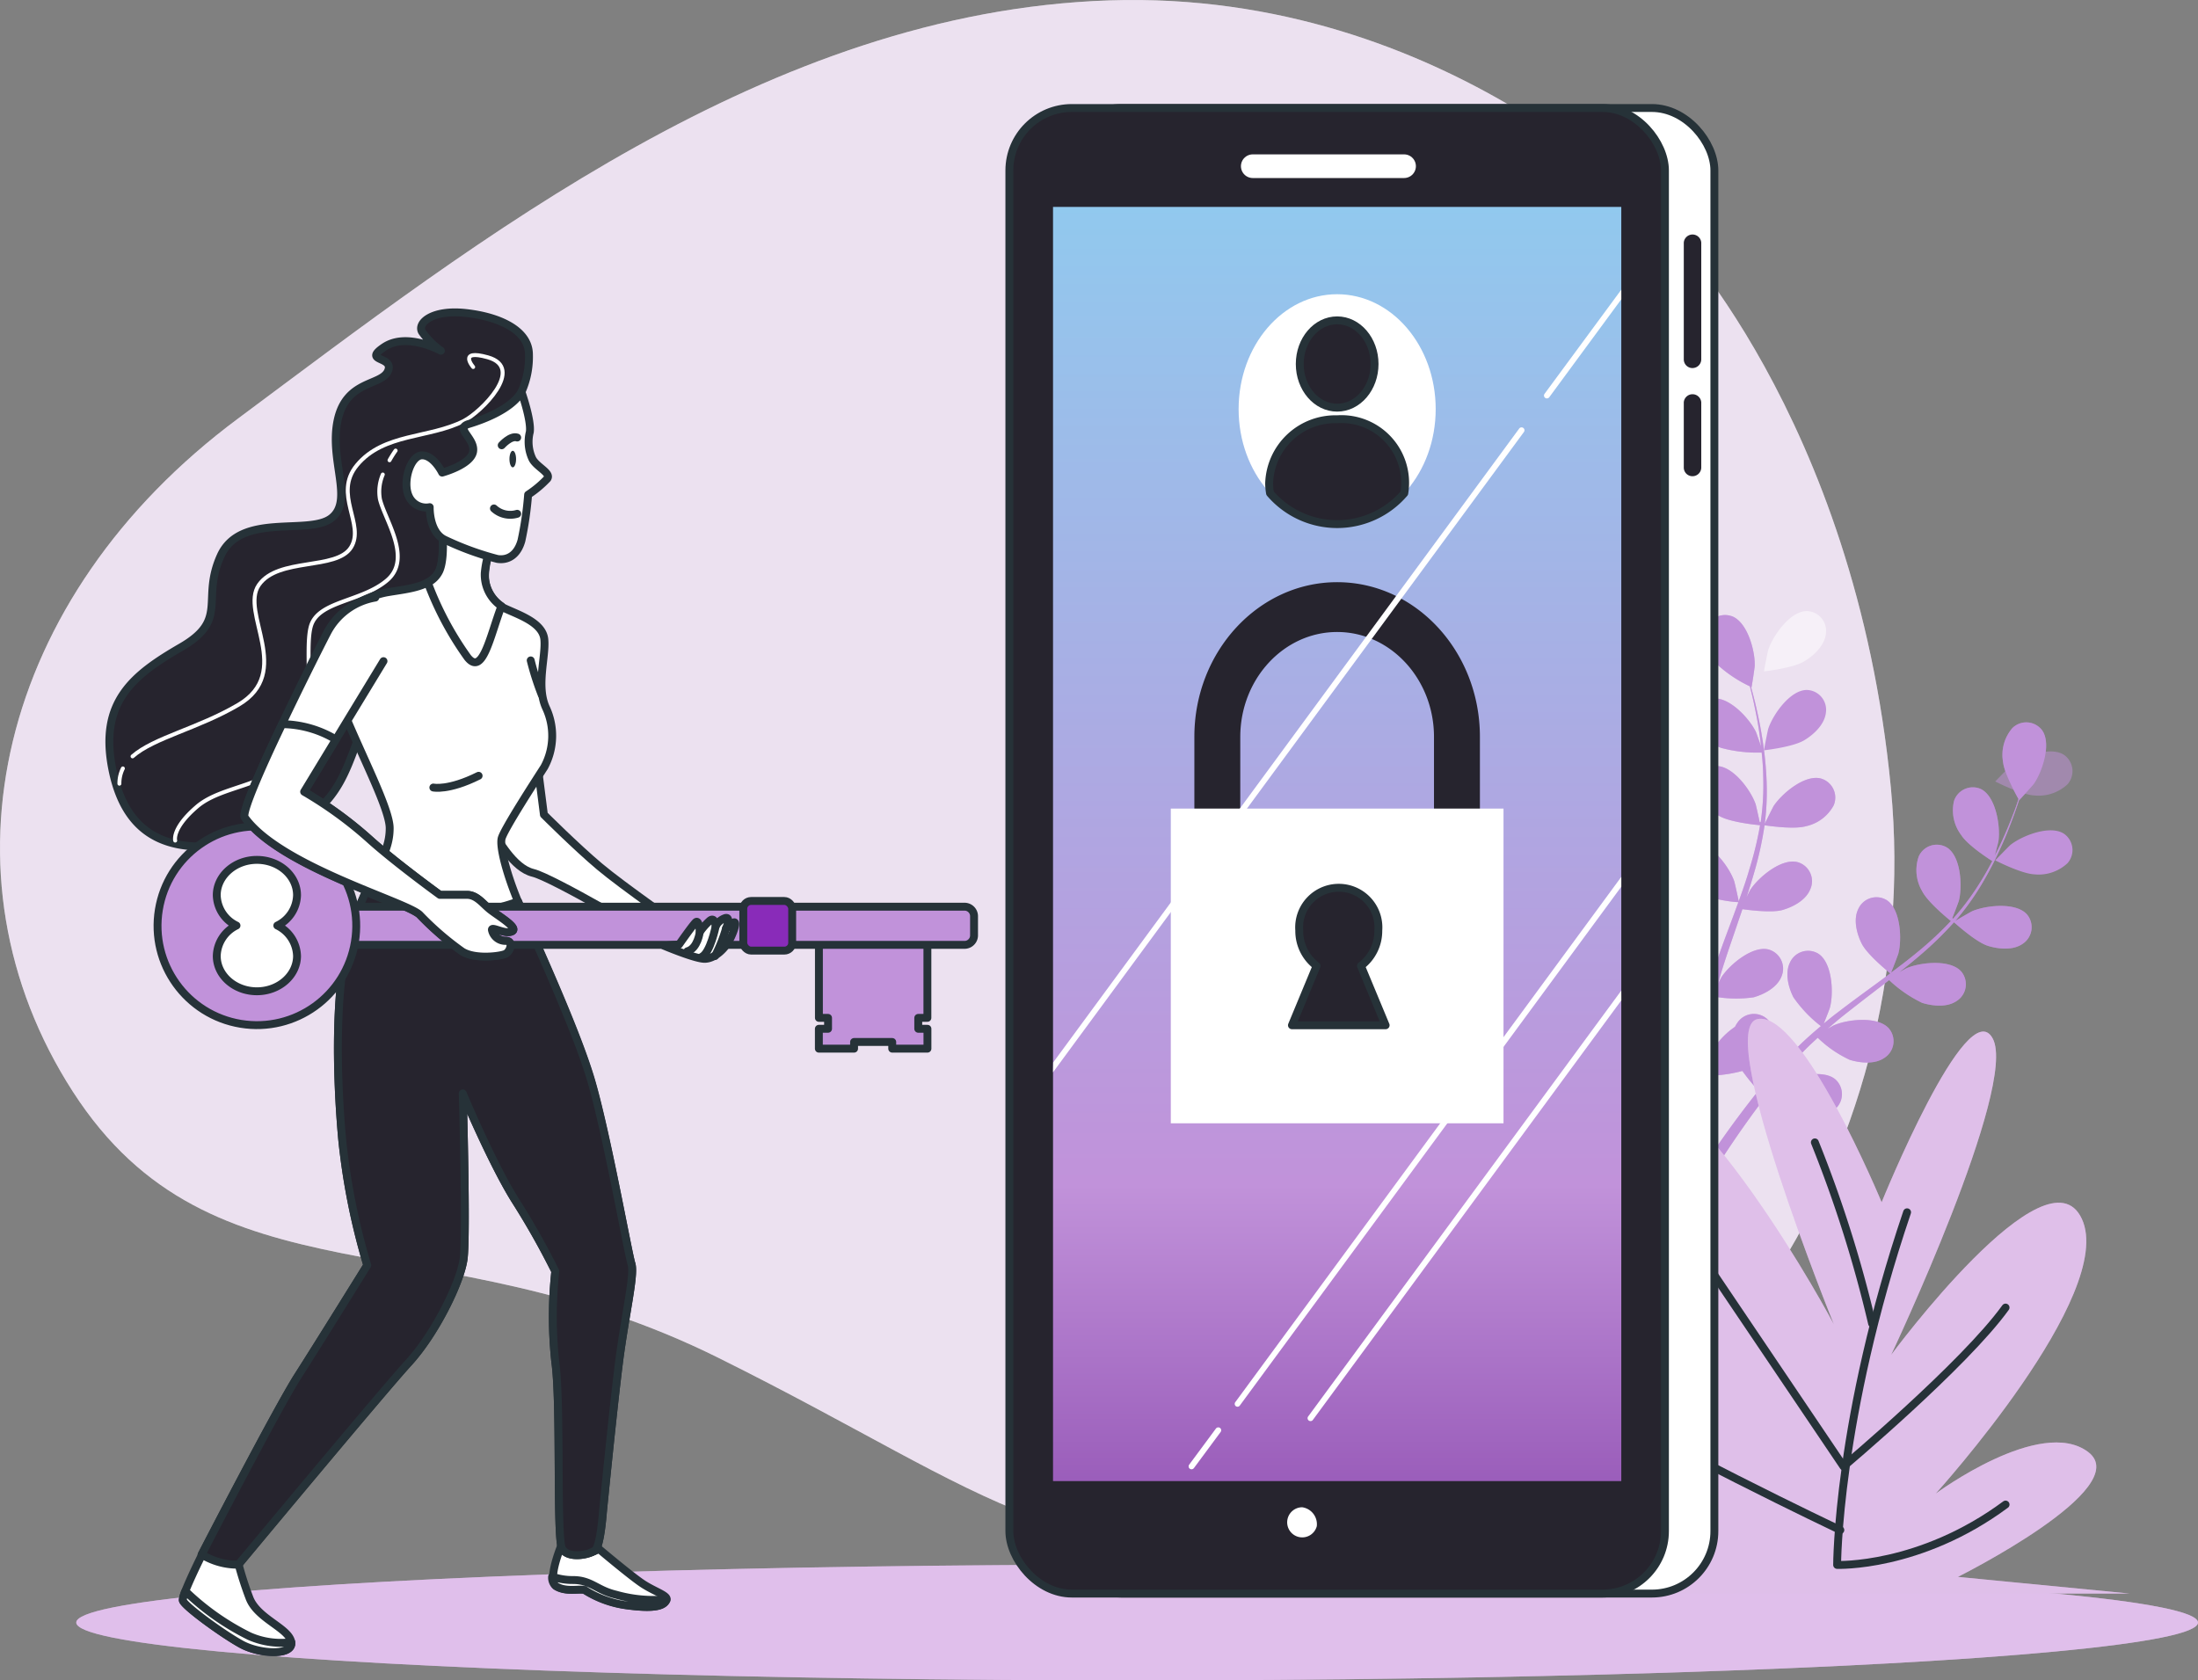 <svg xmlns="http://www.w3.org/2000/svg" xmlns:xlink="http://www.w3.org/1999/xlink" width="278.582" height="213" viewBox="0 0 278.582 213">
  <rect x="0" y="0" width="278.582" height="213" fill="#808080" stroke="none"/>
  <defs>
    <linearGradient id="linear-gradient" x1="0.5" x2="0.5" y2="1" gradientUnits="objectBoundingBox">
      <stop offset="0" stop-color="#91c9ee"/>
      <stop offset="0.766" stop-color="#c192da"/>
      <stop offset="1" stop-color="#9a5dba"/>
    </linearGradient>
  </defs>
  <g id="Login-bro_1_" data-name="Login-bro (1)" transform="translate(-44.828 -88.787)">
    <g id="freepik--background-simple--inject-2" transform="translate(44.828 88.787)">
      <path id="Path_921" data-name="Path 921" d="M255.849,117.283S228.581,87.407,185.41,88.836s-80,30.377-110.441,53.026S36.363,199.69,54.061,227.155s45.9,15.9,81.8,33.73,42.724,27.952,82.719,23.617,70.439-48.671,65.9-95.9S255.849,117.283,255.849,117.283Z" transform="translate(-44.828 -88.787)" fill="#f3f3f3"/>
      <path id="Path_922" data-name="Path 922" d="M255.849,117.283S228.581,87.407,185.41,88.836s-80,30.377-110.441,53.026S36.363,199.69,54.061,227.155s45.9,15.9,81.8,33.73,42.724,27.952,82.719,23.617,70.439-48.671,65.9-95.9S255.849,117.283,255.849,117.283Z" transform="translate(-44.828 -88.787)" fill="#e0bfea" opacity="0.35"/>
    </g>
    <g id="freepik--Floor--inject-2" transform="translate(54.495 287.116)">
      <ellipse id="Ellipse_80" data-name="Ellipse 80" cx="134.458" cy="7.335" rx="134.458" ry="7.335" fill="#e0bfea"/>
      <path id="Path_975" data-name="Path 975" d="M134.458,0c74.259,0,134.458,3.284,134.458,7.335s-60.2,7.335-134.458,7.335S0,11.386,0,7.335,60.2,0,134.458,0Z" fill="#e0bfea" opacity="0.55"/>
    </g>
    <g id="freepik--Plants--inject-2" transform="translate(218.076 166.738)">
      <path id="Path_923" data-name="Path 923" d="M374.939,225.557c-.041,0,.467-2.526.522-2.709.582-1.8,2.777-4.944,4.9-4.938a2.513,2.513,0,0,1,2.418,2.851c-.156,1.5-1.5,2.763-2.709,3.5C378.644,225.15,374.939,225.557,374.939,225.557Z" transform="translate(-324.602 -208.405)" fill="#c192da"/>
      <path id="Path_924" data-name="Path 924" d="M363.206,204.021c2,.718,2.994,4.416,2.926,6.312,0,.163-.379,2.709-.413,2.709h-.041c.156.582.325,1.212.494,1.9.3,1.273.623,2.709.874,4.308a44.573,44.573,0,0,1,.569,5.181,32.723,32.723,0,0,1-.2,5.825.2.2,0,0,0,0,.068c.264-.562,1.043-2.12,1.118-2.235,1.043-1.585,3.983-4.064,6.035-3.468A2.513,2.513,0,0,1,376.143,228a5.247,5.247,0,0,1-3.529,2.655c-1.537.44-4.965-.081-5.236-.122a43.984,43.984,0,0,1-1.26,5.8q-.474,1.666-1.03,3.332c.237-.481.461-.908.494-.969,1.043-1.585,3.983-4.064,6.035-3.475a2.506,2.506,0,0,1,1.571,3.387c-.542,1.4-2.167,2.269-3.529,2.662s-4.314,0-5.087-.1c-.142.42-.284.847-.433,1.267-.677,2.032-1.409,4.064-2.032,6.055-.224.677-.42,1.409-.616,2.113.217-.427.4-.786.433-.833,1.036-1.585,3.983-4.064,6.028-3.475a2.52,2.52,0,0,1,1.578,3.387c-.542,1.4-2.174,2.269-3.536,2.655a15.648,15.648,0,0,1-4.944-.081c-.183.731-.359,1.456-.5,2.167-.088.488-.2.955-.264,1.449s-.135.975-.2,1.449c-.095.928-.2,1.89-.271,2.8-.054.63-.095,1.233-.135,1.835.21-.677.677-2.073.711-2.188a9.821,9.821,0,0,1,3.251-3.7,2.609,2.609,0,0,1,.278-.481,2.513,2.513,0,0,1,3.691-.582c1.612,1.355,1.206,5.2.467,6.949-.041.1-.643,1.165-1.03,1.829.291-.352.562-.677.867-1.07.589-.718,1.2-1.422,1.849-2.181l1-1.077c.325-.373.718-.718,1.077-1.077.847-.82,1.747-1.612,2.675-2.391a16.3,16.3,0,0,1-3.488-3.664c-.637-1.273-1.09-3.055-.427-4.4a2.513,2.513,0,0,1,3.569-1.131c1.795,1.124,1.978,4.951,1.51,6.773,0,.115-.515,1.4-.792,2.093.562-.461,1.118-.928,1.7-1.355,1.68-1.3,3.42-2.56,5.148-3.827l1.578-1.172c-.223-.183-2.906-2.35-3.624-3.773-.63-1.267-1.09-3.055-.427-4.4a2.52,2.52,0,0,1,3.569-1.131c1.795,1.131,1.978,4.958,1.51,6.773-.034.142-.732,1.984-.935,2.445,1.158-.867,2.3-1.734,3.386-2.635a43.842,43.842,0,0,0,4.2-3.915c-.1-.081-2.912-2.33-3.644-3.793a5.239,5.239,0,0,1-.427-4.4,2.506,2.506,0,0,1,3.563-1.131c1.8,1.124,1.984,4.951,1.517,6.773-.034.115-.562,1.524-.833,2.188l.108.061a32.428,32.428,0,0,0,3.447-4.633c.562-.894,1.057-1.781,1.517-2.662-.569-.366-3.136-2.032-3.942-3.305a5.19,5.19,0,0,1-.908-4.321,2.513,2.513,0,0,1,3.386-1.517c1.917.921,2.513,4.707,2.249,6.583,0,.1-.271,1.124-.467,1.869.2-.4.413-.806.6-1.192.677-1.449,1.253-2.818,1.727-4.064.271-.677.494-1.355.677-1.917-.373-.677-1.822-3.285-1.964-4.741a5.193,5.193,0,0,1,1.192-4.26,2.513,2.513,0,0,1,3.732.237c1.273,1.7.061,5.33-1.036,6.881-.095.129-1.822,2.032-1.842,2.032v-.041c-.19.576-.393,1.192-.637,1.856-.447,1.226-.975,2.614-1.639,4.064a45.3,45.3,0,0,1-2.391,4.633,32.869,32.869,0,0,1-3.386,4.741l-.047.054c.528-.332,2.032-1.192,2.161-1.246,1.747-.745,5.554-1.172,6.949.434a2.52,2.52,0,0,1-.555,3.7c-1.226.867-3.068.677-4.416.264-1.524-.481-4.064-2.8-4.3-2.987a43.934,43.934,0,0,1-4.247,4.138c-.88.759-1.781,1.49-2.709,2.208.467-.264.887-.5.948-.528,1.741-.745,5.547-1.172,6.942.434a2.513,2.513,0,0,1-.555,3.7c-1.219.867-3.061.677-4.409.264a16.436,16.436,0,0,1-4.186-2.885l-1.063.82c-1.707,1.307-3.386,2.6-5.046,3.922-.576.467-1.124.948-1.68,1.422.42-.237.765-.434.826-.454,1.741-.752,5.547-1.172,6.942.427a2.506,2.506,0,0,1-.555,3.7c-1.226.867-3.061.677-4.409.271a14.707,14.707,0,0,1-4.064-2.8c-.549.508-1.1,1.009-1.612,1.531-.345.359-.677.677-1.016,1.063s-.677.731-.975,1.1c-.589.718-1.206,1.463-1.768,2.181-.393.494-.759.975-1.124,1.456.562-.467,1.7-1.355,1.8-1.429,1.605-1,5.3-2,6.929-.63a2.52,2.52,0,0,1,0,3.745,5.27,5.27,0,0,1-4.314.935,16.5,16.5,0,0,1-4.68-2.289c-.61.8-1.192,1.585-1.734,2.337-1.876,2.594-3.339,4.822-4.341,6.4l-.1.156-1.3-.63c.068-.1.135-.2.2-.3,1.05-1.571,2.581-3.793,4.531-6.373.616-.813,1.287-1.673,1.984-2.553a27.092,27.092,0,0,1-2.032-2.492,18.544,18.544,0,0,1-5.005.61c-.061,1-.115,1.978-.156,2.9-.135,3.2-.122,5.872-.088,7.735v.224l-1.429-.677c0-1.849.074-4.362.264-7.322.061-1.023.149-2.113.251-3.224-.4-.1-3.63-.935-4.849-1.91a5.248,5.248,0,0,1-2.228-3.813,2.506,2.506,0,0,1,2.763-2.52c2.106.271,3.867,3.671,4.22,5.534,0,.108.108,1.355.149,2.1.047-.461.081-.9.129-1.355.095-.928.217-1.856.345-2.851.074-.474.156-.955.23-1.443s.2-.989.3-1.49c.257-1.151.569-2.31.914-3.468a16.863,16.863,0,0,1-4.931-1.131,5.2,5.2,0,0,1-2.777-3.434,2.506,2.506,0,0,1,2.35-2.912c2.12-.054,4.382,3.041,5.005,4.829.041.115.345,1.449.494,2.188.217-.677.42-1.4.677-2.086.677-2.032,1.443-4.023,2.188-6.035.23-.616.447-1.233.677-1.842a16.7,16.7,0,0,1-5.107-1.151,5.209,5.209,0,0,1-2.784-3.434,2.52,2.52,0,0,1,2.35-2.912c2.127-.054,4.389,3.041,5.012,4.829.047.135.481,2.032.569,2.553.488-1.355.969-2.709,1.355-4.064a43.917,43.917,0,0,0,1.355-5.581c-.135,0-3.725-.339-5.134-1.151a5.171,5.171,0,0,1-2.784-3.434,2.52,2.52,0,0,1,2.35-2.912c2.12-.047,4.382,3.041,5.005,4.829.041.122.373,1.585.515,2.283h.122a32.414,32.414,0,0,0,.325-5.764,29.53,29.53,0,0,0-.2-3.061,17.437,17.437,0,0,1-5.107-.582,5.17,5.17,0,0,1-3.149-3.109,2.513,2.513,0,0,1,2.032-3.149c2.106-.284,4.694,2.54,5.513,4.253.041.095.393,1.09.63,1.815-.047-.44-.095-.9-.156-1.321-.21-1.592-.508-3.041-.779-4.314-.163-.725-.318-1.355-.474-1.984a16.636,16.636,0,0,1-4.247-2.865,5.207,5.207,0,0,1-1.355-4.206,2.513,2.513,0,0,1,3.292-1.822Z" transform="translate(-316.98 -203.877)" fill="#c192da"/>
      <path id="Path_925" data-name="Path 925" d="M423.178,249.761c-1.659-.068-4.978-1.768-4.978-1.775s1.781-1.842,1.91-1.944c1.483-1.185,5.046-2.594,6.814-1.422a2.52,2.52,0,0,1,.44,3.718A5.333,5.333,0,0,1,423.178,249.761Z" transform="translate(-338.563 -216.883)" fill="#c192da"/>
      <g id="Group_958" data-name="Group 958" transform="translate(34.338 -10)" opacity="0.5">
        <path id="Path_926" data-name="Path 926" d="M374.939,225.557c-.041,0,.467-2.526.522-2.709.582-1.8,2.777-4.944,4.9-4.938a2.513,2.513,0,0,1,2.418,2.851c-.156,1.5-1.5,2.763-2.709,3.5C378.644,225.15,374.939,225.557,374.939,225.557Z" transform="translate(-358.94 -208.405)" fill="#fff"/>
        <path id="Path_927" data-name="Path 927" d="M363.206,204.021c2,.718,2.994,4.416,2.926,6.312,0,.163-.379,2.709-.413,2.709h-.041c.156.582.325,1.212.494,1.9.3,1.273.623,2.709.874,4.308a44.573,44.573,0,0,1,.569,5.181,32.723,32.723,0,0,1-.2,5.825.2.2,0,0,0,0,.068c.264-.562,1.043-2.12,1.118-2.235,1.043-1.585,3.983-4.064,6.035-3.468A2.513,2.513,0,0,1,376.143,228a5.247,5.247,0,0,1-3.529,2.655c-1.537.44-4.965-.081-5.236-.122a43.984,43.984,0,0,1-1.26,5.8q-.474,1.666-1.03,3.332c.237-.481.461-.908.494-.969,1.043-1.585,3.983-4.064,6.035-3.475a2.506,2.506,0,0,1,1.571,3.387c-.542,1.4-2.167,2.269-3.529,2.662s-4.314,0-5.087-.1c-.142.42-.284.847-.433,1.267-.677,2.032-1.409,4.064-2.032,6.055-.224.677-.42,1.409-.616,2.113.217-.427.4-.786.433-.833,1.036-1.585,3.983-4.064,6.028-3.475a2.52,2.52,0,0,1,1.578,3.387c-.542,1.4-2.174,2.269-3.536,2.655a15.648,15.648,0,0,1-4.944-.081c-.183.731-.359,1.456-.5,2.167-.088.488-.2.955-.264,1.449s-.135.975-.2,1.449c-.095.928-.2,1.89-.271,2.8-.054.63-.095,1.233-.135,1.835.21-.677.677-2.073.711-2.188a9.821,9.821,0,0,1,3.251-3.7,2.609,2.609,0,0,1,.278-.481,2.513,2.513,0,0,1,3.691-.582c1.612,1.355,1.206,5.2.467,6.949-.041.1-.643,1.165-1.03,1.829.291-.352.562-.677.867-1.07.589-.718,1.2-1.422,1.849-2.181l1-1.077c.325-.373.718-.718,1.077-1.077.847-.82,1.747-1.612,2.675-2.391a16.3,16.3,0,0,1-3.488-3.664c-.637-1.273-1.09-3.055-.427-4.4a2.513,2.513,0,0,1,3.569-1.131c1.795,1.124,1.978,4.951,1.51,6.773,0,.115-.515,1.4-.792,2.093.562-.461,1.118-.928,1.7-1.355,1.68-1.3,3.42-2.56,5.148-3.827l1.578-1.172c-.223-.183-2.906-2.35-3.624-3.773-.63-1.267-1.09-3.055-.427-4.4a2.52,2.52,0,0,1,3.569-1.131c1.795,1.131,1.978,4.958,1.51,6.773-.034.142-.732,1.984-.935,2.445,1.158-.867,2.3-1.734,3.386-2.635a43.842,43.842,0,0,0,4.2-3.915c-.1-.081-2.912-2.33-3.644-3.793a5.239,5.239,0,0,1-.427-4.4,2.506,2.506,0,0,1,3.563-1.131c1.8,1.124,1.984,4.951,1.517,6.773-.034.115-.562,1.524-.833,2.188l.108.061a32.428,32.428,0,0,0,3.447-4.633c.562-.894,1.057-1.781,1.517-2.662-.569-.366-3.136-2.032-3.942-3.305a5.19,5.19,0,0,1-.908-4.321,2.513,2.513,0,0,1,3.386-1.517c1.917.921,2.513,4.707,2.249,6.583,0,.1-.271,1.124-.467,1.869.2-.4.413-.806.6-1.192.677-1.449,1.253-2.818,1.727-4.064.271-.677.494-1.355.677-1.917-.373-.677-1.822-3.285-1.964-4.741a5.193,5.193,0,0,1,1.192-4.26,2.513,2.513,0,0,1,3.732.237c1.273,1.7.061,5.33-1.036,6.881-.095.129-1.822,2.032-1.842,2.032v-.041c-.19.576-.393,1.192-.637,1.856-.447,1.226-.975,2.614-1.639,4.064a45.3,45.3,0,0,1-2.391,4.633,32.869,32.869,0,0,1-3.386,4.741l-.047.054c.528-.332,2.032-1.192,2.161-1.246,1.747-.745,5.554-1.172,6.949.434a2.52,2.52,0,0,1-.555,3.7c-1.226.867-3.068.677-4.416.264-1.524-.481-4.064-2.8-4.3-2.987a43.934,43.934,0,0,1-4.247,4.138c-.88.759-1.781,1.49-2.709,2.208.467-.264.887-.5.948-.528,1.741-.745,5.547-1.172,6.942.434a2.513,2.513,0,0,1-.555,3.7c-1.219.867-3.061.677-4.409.264a16.436,16.436,0,0,1-4.186-2.885l-1.063.82c-1.707,1.307-3.386,2.6-5.046,3.922-.576.467-1.124.948-1.68,1.422.42-.237.765-.434.826-.454,1.741-.752,5.547-1.172,6.942.427a2.506,2.506,0,0,1-.555,3.7c-1.226.867-3.061.677-4.409.271a14.707,14.707,0,0,1-4.064-2.8c-.549.508-1.1,1.009-1.612,1.531-.345.359-.677.677-1.016,1.063s-.677.731-.975,1.1c-.589.718-1.206,1.463-1.768,2.181-.393.494-.759.975-1.124,1.456.562-.467,1.7-1.355,1.8-1.429,1.605-1,5.3-2,6.929-.63a2.52,2.52,0,0,1,0,3.745,5.27,5.27,0,0,1-4.314.935,16.5,16.5,0,0,1-4.68-2.289c-.61.8-1.192,1.585-1.734,2.337-1.876,2.594-3.339,4.822-4.341,6.4l-.1.156-1.3-.63c.068-.1.135-.2.2-.3,1.05-1.571,2.581-3.793,4.531-6.373.616-.813,1.287-1.673,1.984-2.553a27.092,27.092,0,0,1-2.032-2.492,18.544,18.544,0,0,1-5.005.61c-.061,1-.115,1.978-.156,2.9-.135,3.2-.122,5.872-.088,7.735v.224l-1.429-.677c0-1.849.074-4.362.264-7.322.061-1.023.149-2.113.251-3.224-.4-.1-3.63-.935-4.849-1.91a5.248,5.248,0,0,1-2.228-3.813,2.506,2.506,0,0,1,2.763-2.52c2.106.271,3.867,3.671,4.22,5.534,0,.108.108,1.355.149,2.1.047-.461.081-.9.129-1.355.095-.928.217-1.856.345-2.851.074-.474.156-.955.23-1.443s.2-.989.3-1.49c.257-1.151.569-2.31.914-3.468a16.863,16.863,0,0,1-4.931-1.131,5.2,5.2,0,0,1-2.777-3.434,2.506,2.506,0,0,1,2.35-2.912c2.12-.054,4.382,3.041,5.005,4.829.041.115.345,1.449.494,2.188.217-.677.42-1.4.677-2.086.677-2.032,1.443-4.023,2.188-6.035.23-.616.447-1.233.677-1.842a16.7,16.7,0,0,1-5.107-1.151,5.209,5.209,0,0,1-2.784-3.434,2.52,2.52,0,0,1,2.35-2.912c2.127-.054,4.389,3.041,5.012,4.829.047.135.481,2.032.569,2.553.488-1.355.969-2.709,1.355-4.064a43.917,43.917,0,0,0,1.355-5.581c-.135,0-3.725-.339-5.134-1.151a5.171,5.171,0,0,1-2.784-3.434,2.52,2.52,0,0,1,2.35-2.912c2.12-.047,4.382,3.041,5.005,4.829.041.122.373,1.585.515,2.283h.122a32.414,32.414,0,0,0,.325-5.764,29.53,29.53,0,0,0-.2-3.061,17.437,17.437,0,0,1-5.107-.582,5.17,5.17,0,0,1-3.149-3.109,2.513,2.513,0,0,1,2.032-3.149c2.106-.284,4.694,2.54,5.513,4.253.041.095.393,1.09.63,1.815-.047-.44-.095-.9-.156-1.321-.21-1.592-.508-3.041-.779-4.314-.163-.725-.318-1.355-.474-1.984a16.636,16.636,0,0,1-4.247-2.865,5.207,5.207,0,0,1-1.355-4.206,2.513,2.513,0,0,1,3.292-1.822Z" transform="translate(-351.318 -193.877)" fill="#c192da"/>
        <path id="Path_928" data-name="Path 928" d="M423.178,249.761c-1.659-.068-4.978-1.768-4.978-1.775s1.781-1.842,1.91-1.944c1.483-1.185,5.046-2.594,6.814-1.422a2.52,2.52,0,0,1,.44,3.718A5.333,5.333,0,0,1,423.178,249.761Z" transform="translate(-372.901 -216.883)" fill="#c192da"/>
      </g>
      <path id="Path_929" data-name="Path 929" d="M365.858,302.7s-10.071-24.281-15.707-23.225,9.652,38.7,9.652,38.7S342.084,284.75,330,284.75s4.43,36.947,19.73,49.26c0,0-24.159-26.035-38.254-20.407s28.189,32.016,28.189,32.016-24.566-7.742-21.748-1.761,10.471,7.037,10.471,7.037L300.62,352.3h96.651l-21.748-2.113s22.554-11.257,16.513-15.828-19.33,5.276-19.33,5.276,22.954-25.331,18.524-34.834-24.166,17.244-24.166,17.244,16.113-34.129,12.869-40.11S365.858,302.7,365.858,302.7Z" transform="translate(-300.62 -228.261)" fill="#e0bfea"/>
      <path id="Path_930" data-name="Path 930" d="M365.858,302.7s-10.071-24.281-15.707-23.225,9.652,38.7,9.652,38.7S342.084,284.75,330,284.75s4.43,36.947,19.73,49.26c0,0-24.159-26.035-38.254-20.407s28.189,32.016,28.189,32.016-24.566-7.742-21.748-1.761,10.471,7.037,10.471,7.037L300.62,352.3h96.651l-21.748-2.113s22.554-11.257,16.513-15.828-19.33,5.276-19.33,5.276,22.954-25.331,18.524-34.834-24.166,17.244-24.166,17.244,16.113-34.129,12.869-40.11S365.858,302.7,365.858,302.7Z" transform="translate(-300.62 -228.261)" fill="#e0bfea" opacity="0.4"/>
      <path id="Path_931" data-name="Path 931" d="M397.476,315.66c-8.866,26.178-8.866,44.7-8.866,44.7s10.471.4,21.349-7.653" transform="translate(-329.014 -239.949)" fill="none" stroke="#263238" stroke-linecap="round" stroke-linejoin="round" stroke-width="1"/>
      <path id="Path_932" data-name="Path 932" d="M391.7,325.541a157.479,157.479,0,0,0-7.254-22.961" transform="translate(-327.672 -235.728)" fill="none" stroke="#263238" stroke-linecap="round" stroke-linejoin="round" stroke-width="1"/>
      <path id="Path_933" data-name="Path 933" d="M356.51,313.88,379.057,347.3s15.307-12.869,20.543-20.136" transform="translate(-318.656 -239.375)" fill="none" stroke="#263238" stroke-linecap="round" stroke-linejoin="round" stroke-width="1"/>
      <path id="Path_934" data-name="Path 934" d="M373.285,366.7s-23.76-11.277-33.425-17.7" transform="translate(-313.283 -250.708)" fill="none" stroke="#263238" stroke-linecap="round" stroke-linejoin="round" stroke-width="1"/>
    </g>
    <g id="freepik--Device--inject-2" transform="translate(172.758 102.477)">
      <rect id="Rectangle_4995" data-name="Rectangle 4995" width="83.091" height="188.303" rx="7.92" transform="translate(6.265)" fill="#fff" stroke="#263238" stroke-linecap="round" stroke-linejoin="round" stroke-width="1"/>
      <path id="Path_935" data-name="Path 935" d="M361.014,149.605a1.1,1.1,0,0,1-1.1-1.1V133.7a1.111,1.111,0,0,1,2.215,0v14.772a1.111,1.111,0,0,1-1.111,1.131Z" transform="translate(-274.435 -116.641)" fill="#26242e"/>
      <path id="Path_936" data-name="Path 936" d="M361.014,172.956a1.1,1.1,0,0,1-1.1-1.1v-8.27a1.111,1.111,0,0,1,2.215,0v8.27A1.111,1.111,0,0,1,361.014,172.956Z" transform="translate(-274.435 -126.283)" fill="#26242e"/>
      <rect id="Rectangle_4996" data-name="Rectangle 4996" width="83.091" height="188.303" rx="7.92" fill="#26242e" stroke="#263238" stroke-linecap="round" stroke-linejoin="round" stroke-width="1"/>
      <path id="Path_974" data-name="Path 974" d="M0,0H72.024V161.509H0Z" transform="translate(5.534 12.537)" fill="url(#linear-gradient)"/>
      <line id="Line_218" data-name="Line 218" x2="19.174" transform="translate(30.851 7.376)" fill="none" stroke="#fff" stroke-linecap="round" stroke-linejoin="round" stroke-width="3"/>
      <path id="Path_937" data-name="Path 937" d="M289.481,373.268a1.909,1.909,0,1,1-1.849-2.4A2.172,2.172,0,0,1,289.481,373.268Z" transform="translate(-250.516 -193.505)" fill="#fff"/>
      <ellipse id="Ellipse_82" data-name="Ellipse 82" cx="12.489" cy="14.562" rx="12.489" ry="14.562" transform="translate(29.056 23.604)" fill="#fff"/>
      <ellipse id="Ellipse_83" data-name="Ellipse 83" cx="4.741" cy="5.534" rx="4.741" ry="5.534" transform="translate(36.805 26.916)" fill="#26242e" stroke="#263238" stroke-linecap="round" stroke-linejoin="round" stroke-width="1"/>
      <path id="Path_938" data-name="Path 938" d="M290.942,167.25a8.4,8.4,0,0,0-8.622,8.128,7.548,7.548,0,0,0,.115,1.246,11.2,11.2,0,0,0,17.014,0,8.072,8.072,0,0,0-8.507-9.374Z" transform="translate(-249.396 -127.797)" fill="#26242e" stroke="#263238" stroke-linecap="round" stroke-linejoin="round" stroke-width="1"/>
      <path id="Path_939" data-name="Path 939" d="M301.611,239.231h-30.37a3.034,3.034,0,0,1-2.912-3.149V217.334c0-10.8,8.128-19.594,18.1-19.594s18.091,8.8,18.091,19.594v18.734a3.034,3.034,0,0,1-2.906,3.163Zm-27.465-6.3H298.7V217.355c0-7.328-5.506-13.3-12.273-13.3s-12.279,5.967-12.279,13.3Z" transform="translate(-244.881 -137.636)" fill="#26242e"/>
      <rect id="Rectangle_4998" data-name="Rectangle 4998" width="42.169" height="39.893" transform="translate(20.461 88.801)" fill="#fff"/>
      <path id="Path_940" data-name="Path 940" d="M298.463,272.357l-3.129-7.525a5.547,5.547,0,0,0,2.2-4.484,5.024,5.024,0,1,0-10.017,0,5.54,5.54,0,0,0,2.194,4.484l-3.122,7.525Z" transform="translate(-250.774 -156.091)" fill="#26242e" stroke="#263238" stroke-linecap="round" stroke-linejoin="round" stroke-width="1"/>
      <path id="Path_941" data-name="Path 941" d="M276.015,319.977a.386.386,0,0,0,.224.074.352.352,0,0,0,.291-.156l48.346-65.759V252.89l-48.915,66.572a.366.366,0,0,0,.054.515Z" transform="translate(-247.318 -155.433)" fill="#fff"/>
      <path id="Path_942" data-name="Path 942" d="M333.826,156.2a.366.366,0,0,0,.081.515.373.373,0,0,0,.515-.081l9.13-12.415V143Z" transform="translate(-265.994 -119.972)" fill="#fff"/>
      <path id="Path_943" data-name="Path 943" d="M241.88,250.512l59.684-81.161a.368.368,0,1,0-.6-.433l-59.061,80.348Z" transform="translate(-236.346 -128.286)" fill="#fff"/>
      <path id="Path_944" data-name="Path 944" d="M267.623,361.229a.386.386,0,0,0,.3-.149l3.387-4.579a.366.366,0,0,0-.081-.515.373.373,0,0,0-.515.081l-3.386,4.572a.366.366,0,0,0,.074.515A.345.345,0,0,0,267.623,361.229Z" transform="translate(-244.534 -188.68)" fill="#fff"/>
      <path id="Path_945" data-name="Path 945" d="M329.276,274.17l-39.69,53.988a.366.366,0,0,0,.3.582.359.359,0,0,0,.3-.149l39.094-53.182Z" transform="translate(-251.718 -162.3)" fill="#fff"/>
    </g>
    <g id="freepik--Character--inject-2" transform="translate(58.692 128.384)">
      <path id="Path_946" data-name="Path 946" d="M117.526,157.335a10.762,10.762,0,0,0,.948-4.741c0-3.028-3.664-4.782-7.972-5.263s-6.218,1.273-5.581,2.391a10.43,10.43,0,0,0,2.391,2.391s-4.308-2.391-7.179-.474,1.28,1.118.481,3.028-5.263,1.118-6.38,6.218,2.073,10.207-.8,12.442-11.514-.8-14.034,4.782,1.057,8.06-5,11.568-10.471,6.936-8.717,15.544,7.5,11.622,18.822,8.581,10.525-9.889,14.223-16.933,9.414-5.581,11.169-9.57-.481-8.771-.318-12.442,3.827-4.463,5.263-8.8S117.526,157.335,117.526,157.335Z" transform="translate(-65.297 -147.25)" fill="#26242e" stroke="#263238" stroke-linecap="round" stroke-linejoin="round" stroke-width="1"/>
      <path id="Path_947" data-name="Path 947" d="M67.61,232.6a4.24,4.24,0,0,0-.44,1.93" transform="translate(-65.901 -174.792)" fill="none" stroke="#fff" stroke-linecap="round" stroke-linejoin="round" stroke-width="0.5"/>
      <path id="Path_948" data-name="Path 948" d="M112.8,156.748s-1.991-2.3,1.842-1.233c4.829,1.355-.84,6.942-3.021,8.067-4.375,2.242-10.16,1.524-13.546,5.6-3.075,3.685,1.077,7.525-.765,10.444s-9.218,1.226-11.67,4.741,4.45,11.06-2.614,15.205c-5.107,3-10.7,4.152-13.4,6.529" transform="translate(-66.692 -149.825)" fill="none" stroke="#fff" stroke-linecap="round" stroke-linejoin="round" stroke-width="0.5"/>
      <path id="Path_949" data-name="Path 949" d="M103.912,177.59a5.534,5.534,0,0,0-.366,3.109c.61,2.608,4.145,7.525.921,10.288s-8.757,2.608-9.672,5.845.921,12.13-2.147,16.255-9.062,3.84-12.286,6.6-2.763,4.3-2.763,4.3" transform="translate(-69.259 -157.04)" fill="none" stroke="#fff" stroke-linecap="round" stroke-linejoin="round" stroke-width="0.5"/>
      <path id="Path_950" data-name="Path 950" d="M118.492,173.11a13.5,13.5,0,0,0-.772,1.226" transform="translate(-82.214 -155.595)" fill="none" stroke="#fff" stroke-linecap="round" stroke-linejoin="round" stroke-width="0.5"/>
      <path id="Path_951" data-name="Path 951" d="M142.671,232.192l.779,6.1s4.064,4.064,7.051,6.577,10.64,7.83,10.64,7.83l-3.881,1.1s-12.686-7.518-15.192-8.128-4.382-4.226-5.161-5.324S140.633,231.095,142.671,232.192Z" transform="translate(-88.377 -174.628)" fill="#fff" stroke="#263238" stroke-linecap="round" stroke-linejoin="round" stroke-width="1"/>
      <path id="Path_952" data-name="Path 952" d="M154.134,378.309s3.834,3.237,5.418,4.321,3.434,1.571,3.143,2.161-1.084,1.178-4.816.677a13.393,13.393,0,0,1-5.5-1.964c-.691-.2-2.357.3-3.63-.488s.745-5.466.745-5.466a3.644,3.644,0,0,0,4.639.759Z" transform="translate(-92.091 -221.567)" fill="#fff" stroke="#263238" stroke-linecap="round" stroke-linejoin="round" stroke-width="1"/>
      <path id="Path_953" data-name="Path 953" d="M162.62,386.82a.5.5,0,0,0,0-.095,17.454,17.454,0,0,1-6.407-.6c-2.411-.569-3.122-1.849-5.418-1.849a7.87,7.87,0,0,1-2.648-.433,1.4,1.4,0,0,0,.481,1.212c1.273.786,2.946.291,3.63.488a13.129,13.129,0,0,0,5.5,1.964C161.489,387.992,162.322,387.409,162.62,386.82Z" transform="translate(-92.03 -223.597)" fill="#fff" stroke="#263238" stroke-linecap="round" stroke-linejoin="round" stroke-width="1"/>
      <path id="Path_954" data-name="Path 954" d="M112.842,185.4s.738,4.971-.21,6.976-3.915,2.222-6.448,2.648-8.351,2.641-7.721,8.351,7.931,18.077,7.931,21.565-2.222,5.283-4.653,12.049-2.113,19.351-1.355,27.492a85.95,85.95,0,0,0,3.17,15.856s-6.1,9.834-8.8,14.061S82.56,317.027,82.56,317.027s0,.63,1.477,1.057a9.267,9.267,0,0,0,3.177.21s18.179-21.884,21.565-25.582,6.556-10.159,6.976-13.113-.1-21.037-.1-21.037,3.8,9.089,6.773,13.742a97.684,97.684,0,0,1,4.958,8.8,53.222,53.222,0,0,0,0,11.514c.738,5.283.115,22.256.853,23.631s3.6.8,4.24.169.935-4.741.935-4.741,1.267-12.869,2.032-18.924,2.032-11.209,1.592-12.584-3.068-16.072-5.08-23.028-8.128-19.98-9.482-23.36-2.12-6.455-1.9-7.511,4.335-7.4,5.418-9.089a8.358,8.358,0,0,0,.21-7.5c-1.267-2.75,0-6.455-.21-8.669s-3.488-3.177-5.181-4.016a4.721,4.721,0,0,1-2.33-4.335,12.192,12.192,0,0,1,.955-3.874S114.217,185.4,112.842,185.4Z" transform="translate(-70.868 -159.561)" fill="#fff" stroke="#263238" stroke-linecap="round" stroke-linejoin="round" stroke-width="1"/>
      <path id="Path_955" data-name="Path 955" d="M145.528,216.721a34.885,34.885,0,0,1-1.388-4.341" transform="translate(-90.739 -168.267)" fill="none" stroke="#263238" stroke-linecap="round" stroke-linejoin="round" stroke-width="1"/>
      <path id="Path_956" data-name="Path 956" d="M125.92,235.46s1.91.42,5.737-1.49" transform="translate(-84.86 -175.234)" fill="none" stroke="#263238" stroke-linecap="round" stroke-linejoin="round" stroke-width="1"/>
      <path id="Path_957" data-name="Path 957" d="M131.976,279.755c-1.917-6.665-7.6-18.836-9.3-22.852-8.128,3.048-15.727.447-19.3-1.233-.515,1.124-1.07,2.425-1.639,4-2.432,6.773-2.113,19.351-1.355,27.492a85.951,85.951,0,0,0,3.17,15.856s-6.1,9.834-8.8,14.061S82.56,339.7,82.56,339.7s0,.63,1.477,1.057a9.267,9.267,0,0,0,3.177.21s18.179-21.884,21.565-25.582,6.556-10.16,6.976-13.113-.1-21.037-.1-21.037,3.8,9.089,6.773,13.742a97.692,97.692,0,0,1,4.958,8.8,53.222,53.222,0,0,0,0,11.514c.738,5.283.115,22.256.853,23.631s3.6.8,4.24.169.935-4.741.935-4.741,1.267-12.869,2.032-18.924,2.032-11.209,1.592-12.584S133.987,286.731,131.976,279.755Z" transform="translate(-70.868 -182.237)" fill="#26242e" stroke="#263238" stroke-linecap="round" stroke-linejoin="round" stroke-width="1"/>
      <path id="Path_958" data-name="Path 958" d="M210.658,275.492V274.11h1.158V263.26H198.067v10.85h1.158v1.382H198.06v2.52h4.463v-.847h4.836v.847h4.463v-2.52Z" transform="translate(-108.139 -184.686)" fill="#c192da" stroke="#263238" stroke-linecap="round" stroke-linejoin="round" stroke-width="1"/>
      <path id="Path_959" data-name="Path 959" d="M107.56,258.467h79.759a1.206,1.206,0,0,1,1.206,1.206V262.1a1.206,1.206,0,0,1-1.206,1.206H107.56v-4.836Z" transform="translate(-78.935 -183.137)" fill="#c192da" stroke="#263238" stroke-linecap="round" stroke-linejoin="round" stroke-width="1"/>
      <rect id="Rectangle_4999" data-name="Rectangle 4999" width="6.197" height="6.292" rx="0.99" transform="translate(80.344 74.605)" fill="#892bb9" stroke="#263238" stroke-linecap="round" stroke-linejoin="round" stroke-width="1"/>
      <circle id="Ellipse_84" data-name="Ellipse 84" cx="12.591" cy="12.591" r="12.591" transform="translate(4.235 88.143) rotate(-80.7)" fill="#c192da" stroke="#263238" stroke-linecap="round" stroke-linejoin="round" stroke-width="1"/>
      <path id="Path_960" data-name="Path 960" d="M93.064,258.034a4.4,4.4,0,0,0,2.5-3.847c0-2.472-2.276-4.477-5.087-4.477s-5.087,2.032-5.087,4.477a4.389,4.389,0,0,0,2.5,3.847,4.409,4.409,0,0,0-2.5,3.854c0,2.472,2.276,4.477,5.087,4.477s5.087-2.032,5.087-4.477a4.423,4.423,0,0,0-2.5-3.854Z" transform="translate(-71.781 -180.313)" fill="#fff" stroke="#263238" stroke-linecap="round" stroke-linejoin="round" stroke-width="1"/>
      <path id="Path_961" data-name="Path 961" d="M169.06,264.091s3.942,1.666,5.161,1.666,2.628-1.226,3.326-2.709.677-2.188.264-1.835l-.874.677s.677-1.483-.088-1.307a2.14,2.14,0,0,0-1.226,1.05s-.088-1.314-.786-.677a8.018,8.018,0,0,0-1.226,1.4s-.088-1.659-.528-1.226-2.093,2.8-2.093,2.8Z" transform="translate(-98.781 -183.817)" fill="#fff" stroke="#263238" stroke-linecap="round" stroke-linejoin="round" stroke-width="1"/>
      <path id="Path_962" data-name="Path 962" d="M175.031,263.19s-.264,2.1-1.571,2.452" transform="translate(-100.201 -184.663)" fill="#fff" stroke="#263238" stroke-linecap="round" stroke-linejoin="round" stroke-width="1"/>
      <path id="Path_963" data-name="Path 963" d="M177.917,262.16s-.677,3.319-1.747,3.847" transform="translate(-101.075 -184.331)" fill="#fff" stroke="#263238" stroke-linecap="round" stroke-linejoin="round" stroke-width="1"/>
      <path id="Path_964" data-name="Path 964" d="M180.022,262.54a18.876,18.876,0,0,1-1.4,3.5" transform="translate(-101.866 -184.454)" fill="#fff" stroke="#263238" stroke-linecap="round" stroke-linejoin="round" stroke-width="1"/>
      <path id="Path_965" data-name="Path 965" d="M134.213,196.792a4.809,4.809,0,0,1-2.113-4.2,12.192,12.192,0,0,1,.989-3.806s-5.181-3.387-6.556-3.387c0,0,.738,4.971-.21,6.976a3.183,3.183,0,0,1-1.443,1.436,40.381,40.381,0,0,0,5.046,9.482C131.829,205.685,132.757,200.646,134.213,196.792Z" transform="translate(-84.524 -159.561)" fill="#fff" stroke="#263238" stroke-linecap="round" stroke-linejoin="round" stroke-width="1"/>
      <path id="Path_966" data-name="Path 966" d="M107.157,200.62a8.459,8.459,0,0,0-6.1,4.463c-2.086,4.023-11.2,22.283-10.424,23.374,4.43,6.231,20.543,10.715,22.182,12.354a37.252,37.252,0,0,0,5.371,4.64c1.639,1.043,4.91.6,5.506.3s1.043-1.639,0-1.639a1.741,1.741,0,0,1-1.72-1.355c-.149-.6,1.639.6,2.533.149s-2-2.079-2.892-2.824-1.639-1.781-2.831-1.781h-3.434s-5.486-3.976-8.8-6.936a50.37,50.37,0,0,0-8.405-6.136L108.2,208.68" transform="translate(-73.459 -164.472)" fill="#fff" stroke="#263238" stroke-linecap="round" stroke-linejoin="round" stroke-width="1"/>
      <path id="Path_967" data-name="Path 967" d="M121.6,247.731c-.894-.745-1.639-1.781-2.831-1.781h-3.434s-5.486-3.976-8.8-6.936a50.371,50.371,0,0,0-8.405-6.136l4.023-6.624a13.458,13.458,0,0,0-6.814-1.944c-2.709,5.649-5.141,11.23-4.741,11.819,4.43,6.231,20.543,10.715,22.182,12.354a37.253,37.253,0,0,0,5.371,4.64c1.639,1.043,4.91.6,5.506.3s1.043-1.639,0-1.639a1.741,1.741,0,0,1-1.72-1.355c-.149-.6,1.639.6,2.533.149S122.49,248.483,121.6,247.731Z" transform="translate(-73.445 -172.117)" fill="#fff" stroke="#263238" stroke-linecap="round" stroke-linejoin="round" stroke-width="1"/>
      <path id="Path_968" data-name="Path 968" d="M136.84,170.6a5.093,5.093,0,0,1-.318-3.387c.21-1.483-1.057-5.08-1.057-5.08h0c-1.294,2.235-5.032,3.563-6.685,4.064-1.822.555.84,1.815.555,3.5s-3.922,2.662-3.922,2.662-1.063-2.188-2.54-2.188-2.526,3.387-1.686,5.181a2.4,2.4,0,0,0,2.648,1.388s-.1,3.177,1.9,4.125A37.252,37.252,0,0,0,132.4,183.3c1.267.21,2.533-.42,3.061-2.323a43.481,43.481,0,0,0,.847-5.818,13.607,13.607,0,0,0,2.432-2.032C139.251,172.391,137.368,171.653,136.84,170.6Z" transform="translate(-83.236 -152.051)" fill="#fff" stroke="#263238" stroke-linecap="round" stroke-linejoin="round" stroke-width="1"/>
      <path id="Path_969" data-name="Path 969" d="M141,174.2c0,.582-.19,1.05-.42,1.05s-.42-.467-.42-1.05.19-1.05.42-1.05S141,173.617,141,174.2Z" transform="translate(-89.455 -155.608)" fill="#263238"/>
      <path id="Path_970" data-name="Path 970" d="M138.71,171.632s1.124-1.267,1.964-.982" transform="translate(-88.987 -154.787)" fill="none" stroke="#263238" stroke-linecap="round" stroke-linejoin="round" stroke-width="1"/>
      <path id="Path_971" data-name="Path 971" d="M140.206,184.617a3.048,3.048,0,0,1-2.946-.677" transform="translate(-88.519 -159.089)" fill="none" stroke="#263238" stroke-linecap="round" stroke-linejoin="round" stroke-width="1"/>
      <path id="Path_972" data-name="Path 972" d="M81.47,379.74s-2.526,5.066-2.432,5.757,5.107,4.321,7.45,5.595,6.583,1.477,6.285-.291-4.321-2.946-5.3-5.6a42.928,42.928,0,0,1-1.355-4.193,8.683,8.683,0,0,1-4.646-1.267Z" transform="translate(-69.73 -222.274)" fill="#fff" stroke="#263238" stroke-linecap="round" stroke-linejoin="round" stroke-width="1"/>
      <path id="Path_973" data-name="Path 973" d="M92.786,393.028a9.894,9.894,0,0,1-5.3-.752,32.125,32.125,0,0,1-8.128-5.716,3.63,3.63,0,0,0-.325,1.158c.1.677,5.107,4.321,7.45,5.594S93.03,394.762,92.786,393.028Z" transform="translate(-69.729 -224.475)" fill="#fff" stroke="#263238" stroke-linecap="round" stroke-linejoin="round" stroke-width="1"/>
    </g>
  </g>
</svg>
